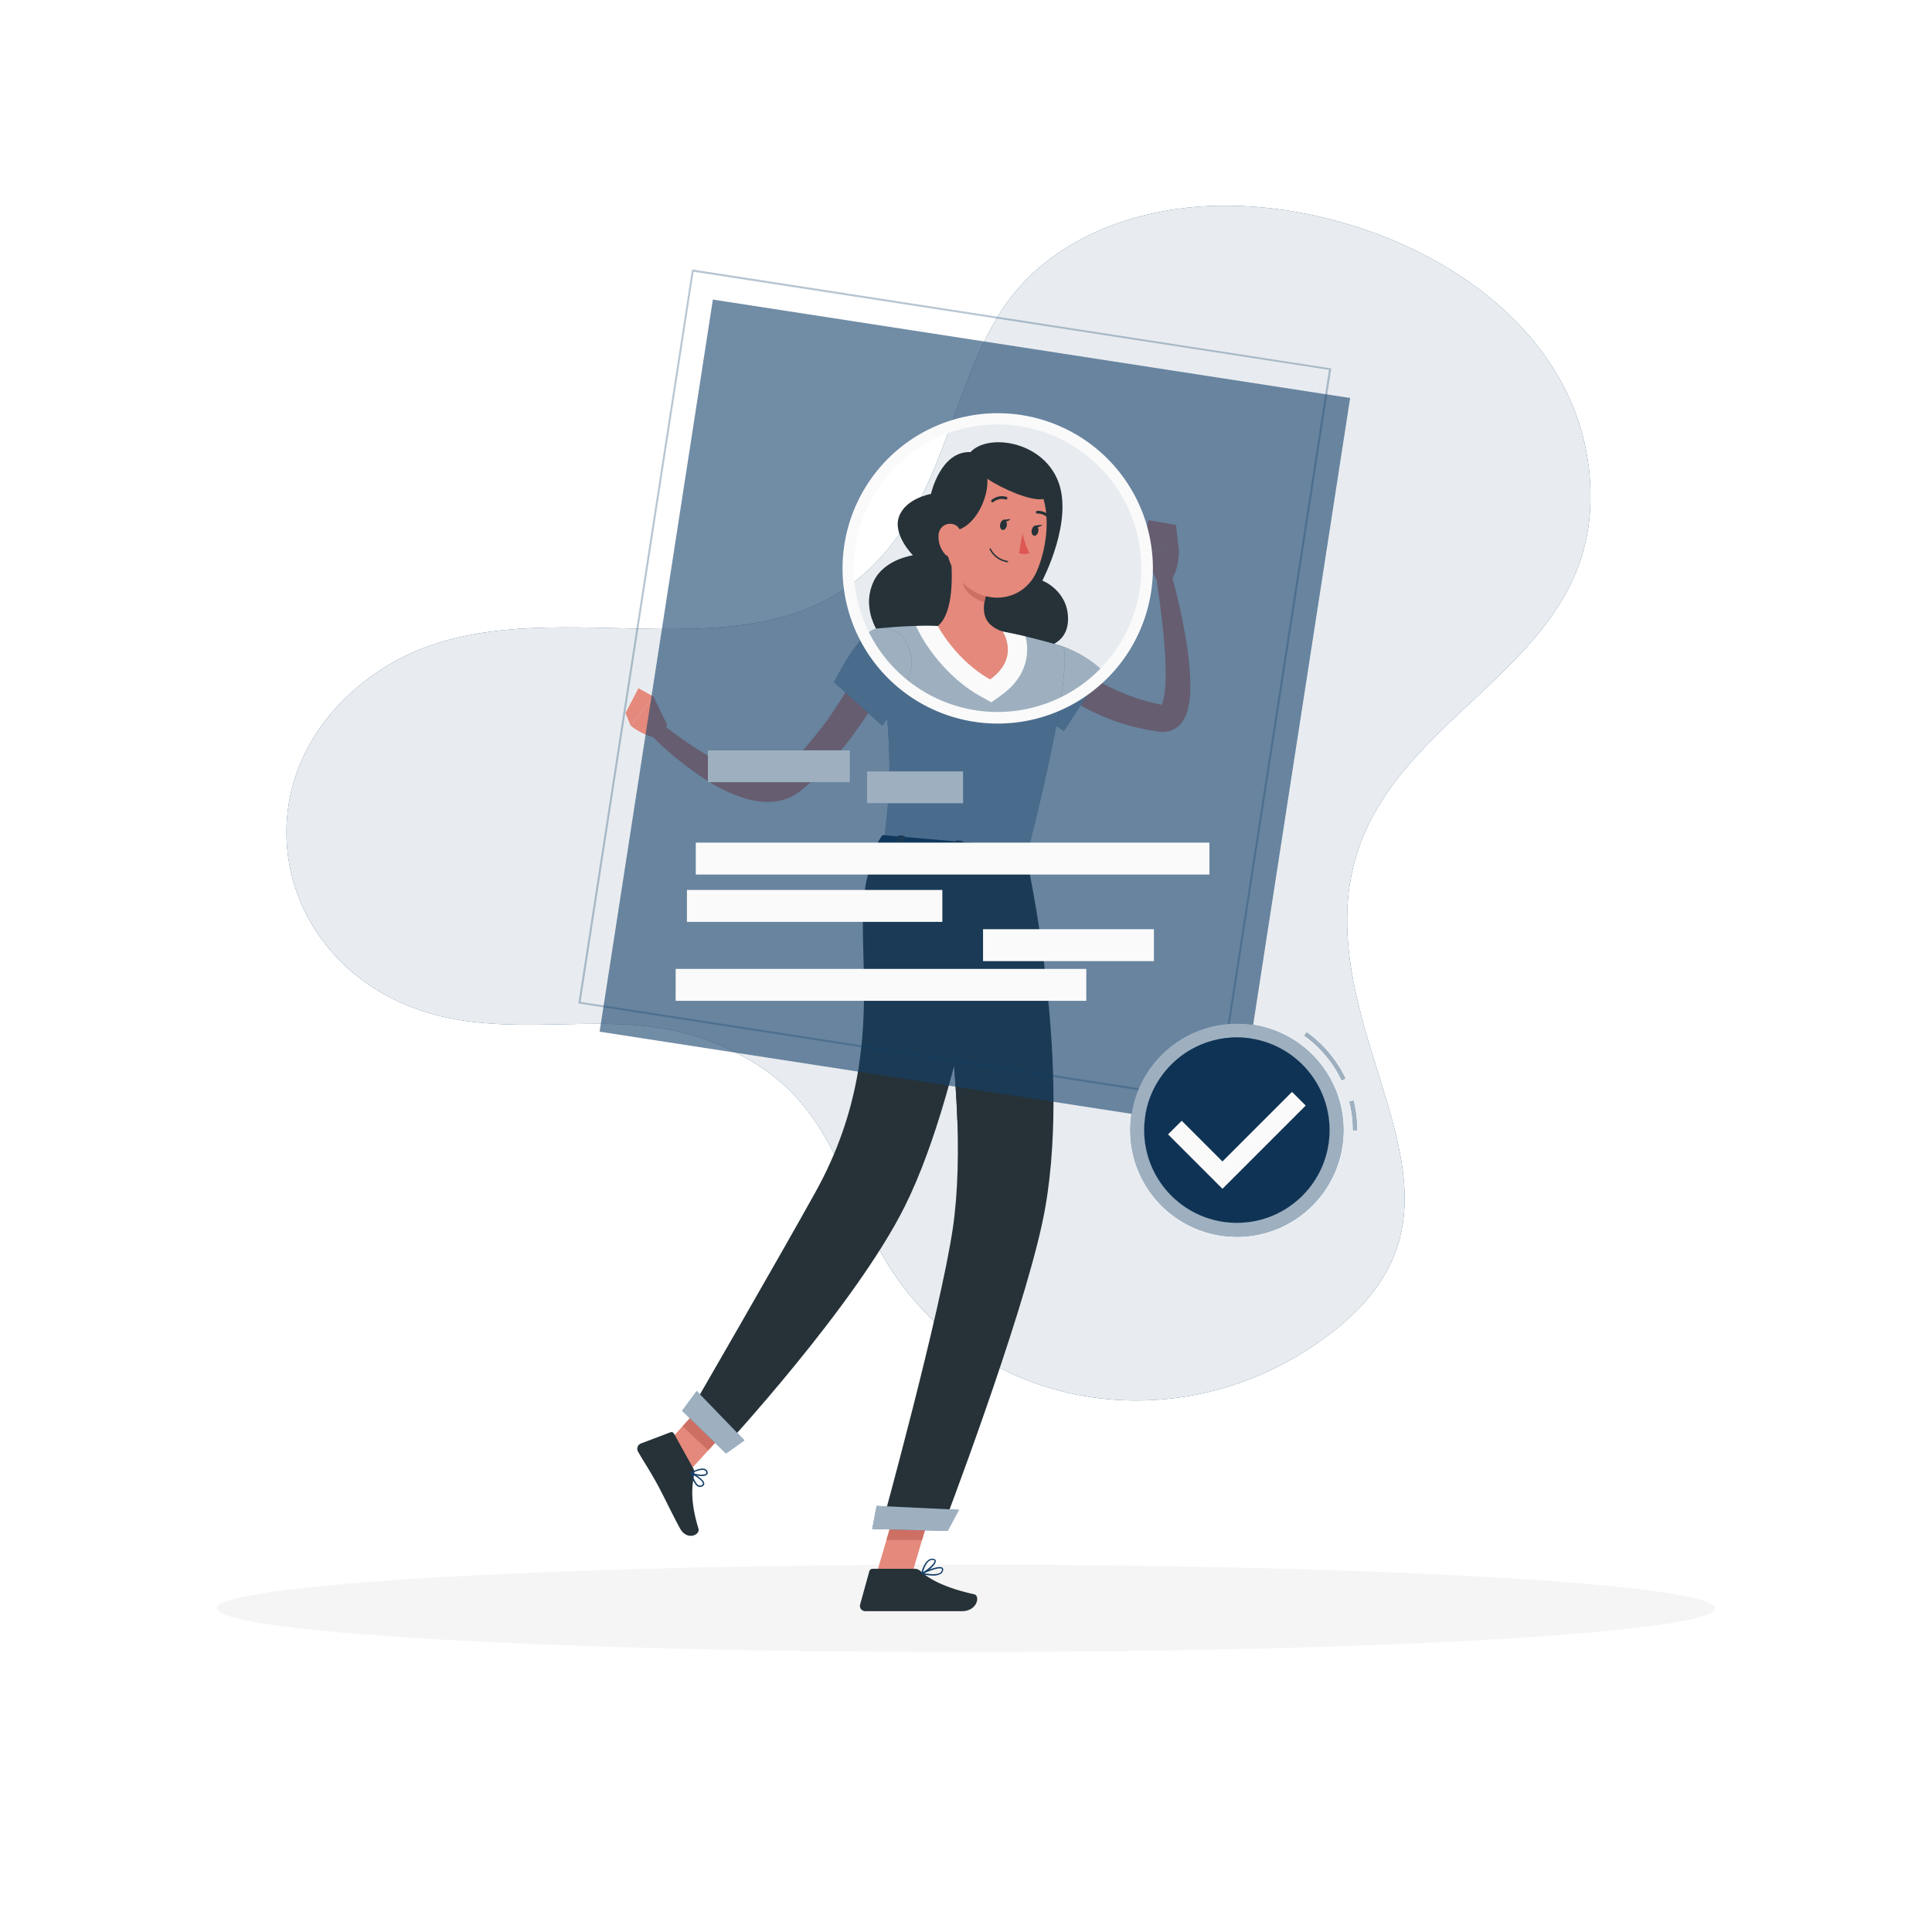 <svg class="animated" id="freepik_stories-resume" xmlns="http://www.w3.org/2000/svg" viewBox="0 0 500 500" version="1.1" xmlns:xlink="http://www.w3.org/1999/xlink" xmlns:svgjs="http://svgjs.com/svgjs"><style>svg#freepik_stories-resume:not(.animated) .animable {opacity: 0;}svg#freepik_stories-resume.animated #freepik--background-simple--inject-134 {animation: 6s Infinite  linear heartbeat;animation-delay: 0s;}svg#freepik_stories-resume.animated #freepik--Character--inject-134 {animation: 1.5s Infinite  linear floating;animation-delay: 0s;}            @keyframes heartbeat {                0% {                    transform: scale(1);                }                10% {                    transform: scale(1.1);                }                30% {                    transform: scale(1);                }                40% {                    transform: scale(1);                }                50% {                    transform: scale(1.1);                }                60% {                    transform: scale(1);                }                100% {                    transform: scale(1);                }            }                    @keyframes floating {                0% {                    opacity: 1;                    transform: translateY(0px);                }                50% {                    transform: translateY(-10px);                }                100% {                    opacity: 1;                    transform: translateY(0px);                }            }        </style><g id="freepik--background-simple--inject-134" class="animable animator-active" style="transform-origin: 242.879px 207.839px;"><path d="M97.55,174c37.5-25.74,92.7,3.84,125.9-25.32,20.45-18,21.88-45.46,34.84-66.89,11.43-18.9,33.42-27.53,54.6-28.47,43.78-1.93,99.79,26.75,98.72,76.55-1,47.12-61,56.48-62.92,105.58-1.7,44.29,40.77,81.43-10.82,114.17-39.05,24.79-91.63,13-112.08-29.72-10.88-22.72-14.65-39.25-40.87-50-22.57-9.21-45-1.81-68.07-6.3C71.12,254.7,58.12,201,97.55,174Z" style="fill: #134069; transform-origin: 242.879px 207.839px;" id="el7n8e4ye31kv" class="animable"></path><g id="elz04kx0up0w8"><path d="M97.55,174c37.5-25.74,92.7,3.84,125.9-25.32,20.45-18,21.88-45.46,34.84-66.89,11.43-18.9,33.42-27.53,54.6-28.47,43.78-1.93,99.79,26.75,98.72,76.55-1,47.12-61,56.48-62.92,105.58-1.7,44.29,40.77,81.43-10.82,114.17-39.05,24.79-91.63,13-112.08-29.72-10.88-22.72-14.65-39.25-40.87-50-22.57-9.21-45-1.81-68.07-6.3C71.12,254.7,58.12,201,97.55,174Z" style="fill: rgb(255, 255, 255); opacity: 0.9; transform-origin: 242.879px 207.839px;" class="animable" id="elxnmvmc8ovvk"></path></g></g><g id="freepik--Shadow--inject-134" class="animable" style="transform-origin: 250px 416.24px;"><ellipse cx="250" cy="416.24" rx="193.89" ry="11.32" style="fill: rgb(245, 245, 245); transform-origin: 250px 416.24px;" id="elirgxtakubvg" class="animable"></ellipse></g><g id="freepik--Character--inject-134" class="animable" style="transform-origin: 250.435px 243.365px;"><path d="M276.44,170.82l.65.55c.24.21.51.41.77.61.52.41,1,.82,1.6,1.21,1.08.79,2.23,1.51,3.38,2.23a50.75,50.75,0,0,0,7.27,3.71,55.45,55.45,0,0,0,7.73,2.64c.66.18,1.34.3,2,.45l1,.22c.21,0,0,0,0,.05a1.1,1.1,0,0,0-.38.17c-.09.09-.09.09-.05.07a3.72,3.72,0,0,0,.46-.95,15.42,15.42,0,0,0,.65-3.55c.12-1.31.16-2.69.15-4.08,0-2.79-.22-5.64-.44-8.5s-.57-5.73-.94-8.61-.78-5.76-1.21-8.6l3.76-.86a159.32,159.32,0,0,1,4,17.36,84.71,84.71,0,0,1,1.09,9,45.23,45.23,0,0,1,.11,4.68,21.81,21.81,0,0,1-.65,5.11,9.89,9.89,0,0,1-1.36,3,6.53,6.53,0,0,1-1.59,1.61,5.83,5.83,0,0,1-2.39,1,6.74,6.74,0,0,1-2.24,0l-1.15-.19c-.77-.13-1.55-.23-2.31-.4a56.37,56.37,0,0,1-9-2.58,57.55,57.55,0,0,1-8.45-4.06c-1.35-.81-2.67-1.66-3.95-2.59-.64-.46-1.27-1-1.9-1.44-.31-.26-.62-.51-.93-.79s-.6-.51-1-.89Z" style="fill: rgb(228, 137, 123); transform-origin: 289.589px 168.507px;" id="elewph50elbok" class="animable"></path><path d="M265.57,166.27c11-1.49,19.84,7.38,19.84,7.38l-10.06,15.52s-10.78-6.9-12.68-11.6C260.71,172.68,259.94,167,265.57,166.27Z" style="fill: #134069; transform-origin: 273.313px 177.636px;" id="ellg6mf0bz1f" class="animable"></path><g id="elcubtxjc32bd"><path d="M265.57,166.27c11-1.49,19.84,7.38,19.84,7.38l-10.06,15.52s-10.78-6.9-12.68-11.6C260.71,172.68,259.94,167,265.57,166.27Z" style="fill: rgb(250, 250, 250); opacity: 0.6; transform-origin: 273.313px 177.636px;" class="animable" id="ell1rsvc4sgac"></path></g><path d="M299.17,149.79l-3.65-7.32,9.57-.08s.19,5.11-2.23,8Z" style="fill: rgb(228, 137, 123); transform-origin: 300.307px 146.39px;" id="elpr93hdxs0t" class="animable"></path><polygon points="297.22 134.6 304.34 135.87 305.09 142.39 295.52 142.47 297.22 134.6" style="fill: rgb(228, 137, 123); transform-origin: 300.305px 138.535px;" id="eltacwfko8yb" class="animable"></polygon><polygon points="226.67 407.87 235.63 408.73 241.83 387.69 232.87 386.82 226.67 407.87" style="fill: rgb(228, 137, 123); transform-origin: 234.25px 397.775px;" id="el8pdur5il21k" class="animable"></polygon><polygon points="169.7 376.75 176.34 382.99 190.68 367.23 184.04 360.99 169.7 376.75" style="fill: rgb(228, 137, 123); transform-origin: 180.19px 371.99px;" id="els6kngl04ofk" class="animable"></polygon><path d="M179.41,380l-5-9a.73.73,0,0,0-.9-.33l-7.69,2.92a1.48,1.48,0,0,0-.71,2.08c1.79,3.1,2.82,4.51,5,8.46,1.35,2.44,4,8,5.85,11.38s5.28,1.69,4.81.13c-2.14-7-1.73-10.93-1.13-14A2.4,2.4,0,0,0,179.41,380Z" style="fill: rgb(38, 50, 56); transform-origin: 172.868px 384.047px;" id="elssl39mhc7ej" class="animable"></path><path d="M236.68,406H225.82a.89.89,0,0,0-.85.66l-2.37,8.59a1.36,1.36,0,0,0,1.33,1.72c3.83,0,5.64,0,10.42,0h14.59c4,0,4.8-4,3.16-4.38-7.36-1.62-11.61-3.87-13.88-6A2.26,2.26,0,0,0,236.68,406Z" style="fill: rgb(38, 50, 56); transform-origin: 237.726px 411.485px;" id="el55j6sgtpdtd" class="animable"></path><polygon points="241.83 387.69 238.63 398.54 229.41 398.54 232.86 386.83 241.83 387.69" style="fill: rgb(206, 111, 100); transform-origin: 235.62px 392.685px;" id="elnjyor5f7s6" class="animable"></polygon><polygon points="184.03 361 190.68 367.23 183.28 375.35 176.64 369.12 184.03 361" style="fill: rgb(206, 111, 100); transform-origin: 183.66px 368.175px;" id="el8ux4it25z8" class="animable"></polygon><path d="M276.41,160.06c-.07-7.27-6.65-9.81-6.65-9.81s8.23-15.58,4-25.92-18.17-12.16-22.59-7.33c-7.77-.33-10.24,10.83-10.24,10.83s-6.5,1.09-8.25,5.82,3.58,10.06,3.58,10.06-7.42,1-10.15,6.71-1.05,13.29,7.15,19.83c11.92,9.5,33.83-2.42,33.83-2.42S276.49,168.42,276.41,160.06Z" style="fill: rgb(38, 50, 56); transform-origin: 250.655px 144.189px;" id="elie09p2kzfhq" class="animable"></path><path d="M275,167.29s4,1.75-9.36,54.52l-37-3.21c1.92-15,2.75-24.32-1.78-55.88a109,109,0,0,1,15.91-.71,119.11,119.11,0,0,1,16.82,1.45A158.55,158.55,0,0,1,275,167.29Z" style="fill: #134069; transform-origin: 251.211px 191.888px;" id="el2sphqtys1a3" class="animable"></path><g id="eltjjj9gtudn"><path d="M275,167.29s4,1.75-9.36,54.52l-37-3.21c1.92-15,2.75-24.32-1.78-55.88a109,109,0,0,1,15.91-.71,119.11,119.11,0,0,1,16.82,1.45A158.55,158.55,0,0,1,275,167.29Z" style="fill: rgb(250, 250, 250); opacity: 0.6; transform-origin: 251.211px 191.888px;" class="animable" id="el1h90q4ke0e3j"></path></g><path d="M265.41,164.71c-1.92-.46-4-.9-5.9-1.25A119.11,119.11,0,0,0,242.69,162c-1.93-.07-3.86-.07-5.67,0l1.24,2.36c.22.42,5.5,10.27,15.53,15.86l2.76,1.54,2.57-1.83C265.6,175.3,266.56,169.28,265.41,164.71Z" style="fill: rgb(250, 250, 250); transform-origin: 251.424px 171.854px;" id="elqosepjwdbvp" class="animable"></path><path d="M246,143.21c.59,5.51.79,15.52-3.3,18.8,0,0,4.68,8.89,13.54,13.82,7.84-5.58,3.28-12.37,3.28-12.37-5.91-2-5.37-6.42-4-10.54Z" style="fill: rgb(228, 137, 123); transform-origin: 251.769px 159.52px;" id="elh60g6lqmi3" class="animable"></path><path d="M249.89,147.17l5.66,5.75a17.5,17.5,0,0,0-.78,2.94c-2.27-.53-5.57-2.9-5.61-5.34A9.84,9.84,0,0,1,249.89,147.17Z" style="fill: rgb(206, 111, 100); transform-origin: 252.355px 151.515px;" id="elwyr155j9no" class="animable"></path><path d="M245.76,130.71c-1.09,9-1.74,12.81,1.93,18.22,5.52,8.12,16.84,7.48,20.59-1,3.38-7.66,4.59-21.12-3.5-26.27A12.39,12.39,0,0,0,245.76,130.71Z" style="fill: rgb(228, 137, 123); transform-origin: 257.891px 137.179px;" id="el2d0o6ag2l7i" class="animable"></path><path d="M252.74,119.62c6.95,1.8.08,22.94-11,16.81,0,0,.5-8.93,3.58-12.72A11.5,11.5,0,0,1,252.74,119.62Z" style="fill: rgb(38, 50, 56); transform-origin: 248.639px 128.581px;" id="el995wcakbzg5" class="animable"></path><path d="M252,120.79c3,4.88,25.25,14.13,17.77,3.63S252,120.79,252,120.79Z" style="fill: rgb(38, 50, 56); transform-origin: 261.649px 123.906px;" id="elsx4s6bvdck9" class="animable"></path><path d="M242.9,138.5a6.68,6.68,0,0,0,1.59,4.82c1.54,1.75,3.57.69,4.21-1.43.57-1.9.46-5.1-1.59-6.08A3,3,0,0,0,242.9,138.5Z" style="fill: rgb(228, 137, 123); transform-origin: 245.94px 139.877px;" id="ellx1fs3owve7" class="animable"></path><path d="M265.6,221.81s12.53,55.44,4.17,94.52c-5.6,26.18-25.81,79.06-25.81,79.06l-15.8-.4s15.29-55.5,18.46-77.32c5.41-37.34-8.14-98.21-8.14-98.21Z" style="fill: rgb(38, 50, 56); transform-origin: 250.403px 307.425px;" id="elnve8swi25y" class="animable"></path><path d="M251.15,233l-7.9,12.46a381.36,381.36,0,0,1,4.52,44.63C258.88,270.2,253.62,243.53,251.15,233Z" style="fill: rgb(38, 50, 56); transform-origin: 248.913px 261.545px;" id="elawd4mov50sn" class="animable"></path><polygon points="245.26 396.21 225.74 395.71 226.87 389.72 248.18 390.73 245.26 396.21" style="fill: #134069; transform-origin: 236.96px 392.965px;" id="el09gx0sban4q7" class="animable"></polygon><g id="el7l8jakcop0x"><polygon points="245.26 396.21 225.74 395.71 226.87 389.72 248.18 390.73 245.26 396.21" style="fill: rgb(250, 250, 250); opacity: 0.6; transform-origin: 236.96px 392.965px;" class="animable" id="elgffzije1to5"></polygon></g><path d="M257.5,221.21s-7.35,58.8-23.29,90.9C221.34,338,187,375,187,375l-8.78-9.05s23.2-40.11,32.77-57.34c23.46-42.23,4.28-74.45,17.58-90Z" style="fill: rgb(38, 50, 56); transform-origin: 217.86px 296.805px;" id="elm7v3bdpejg" class="animable"></path><polygon points="187.88 376.16 176.54 365.11 180.31 359.99 192.66 372.76 187.88 376.16" style="fill: #134069; transform-origin: 184.6px 368.075px;" id="elvsyivknbsbd" class="animable"></polygon><g id="elph6rfrr1g5q"><polygon points="187.88 376.16 176.54 365.11 180.31 359.99 192.66 372.76 187.88 376.16" style="fill: rgb(250, 250, 250); opacity: 0.6; transform-origin: 184.6px 368.075px;" class="animable" id="elc9ein6nn1kv"></polygon></g><path d="M228.19,216.38l-1.95,3.17c-.16.25.13.54.55.57l38.85,3.36c.34,0,.63-.11.67-.32l.62-3.28c0-.23-.23-.45-.6-.48l-37.51-3.25A.68.68,0,0,0,228.19,216.38Z" style="fill: #134069; transform-origin: 246.563px 219.81px;" id="eljd0i7w2o2qs" class="animable"></path><g id="elqxv7zghlpv"><path d="M228.19,216.38l-1.95,3.17c-.16.25.13.54.55.57l38.85,3.36c.34,0,.63-.11.67-.32l.62-3.28c0-.23-.23-.45-.6-.48l-37.51-3.25A.68.68,0,0,0,228.19,216.38Z" style="opacity: 0.3; transform-origin: 246.563px 219.81px;" class="animable" id="elaqg1ysbfjo"></path></g><path d="M232.87,221l-1-.09c-.2,0-.34-.13-.32-.26l.85-4.26c0-.13.21-.22.41-.2l1,.09c.2,0,.34.13.32.26l-.84,4.26C233.25,220.94,233.07,221,232.87,221Z" style="fill: rgb(38, 50, 56); transform-origin: 232.84px 218.594px;" id="elkzlnetm4j2j" class="animable"></path><path d="M262.79,223.6l-1-.09c-.2,0-.34-.13-.32-.26l.85-4.27c0-.12.21-.21.41-.19l1,.09c.2,0,.34.13.32.25l-.84,4.27C263.17,223.53,263,223.61,262.79,223.6Z" style="fill: rgb(38, 50, 56); transform-origin: 262.76px 221.194px;" id="elchf0exfu24w" class="animable"></path><path d="M247.83,222.3l-1-.08c-.2,0-.34-.14-.32-.26l.85-4.27c0-.12.21-.21.41-.19l1,.08c.2,0,.34.14.32.26l-.84,4.27C248.21,222.23,248,222.32,247.83,222.3Z" style="fill: rgb(38, 50, 56); transform-origin: 247.8px 219.9px;" id="el51tkk5i4m2" class="animable"></path><path d="M258.83,135.68c-.13.72.15,1.38.62,1.47s1-.43,1.1-1.16-.14-1.39-.62-1.47S259,135,258.83,135.68Z" style="fill: rgb(38, 50, 56); transform-origin: 259.685px 135.836px;" id="elg4vtwhhmgfd" class="animable"></path><path d="M267,137.18c-.13.72.15,1.38.62,1.47s1-.43,1.1-1.16-.14-1.39-.62-1.47S267.18,136.45,267,137.18Z" style="fill: rgb(38, 50, 56); transform-origin: 267.855px 137.336px;" id="elb6rydgoupa4" class="animable"></path><path d="M267.93,136l1.83-.18S268.62,137,267.93,136Z" style="fill: rgb(38, 50, 56); transform-origin: 268.845px 136.111px;" id="el50dsp0z7r04" class="animable"></path><path d="M264.64,138a20,20,0,0,0,1.75,5.11,3.17,3.17,0,0,1-2.68,0Z" style="fill: rgb(222, 87, 83); transform-origin: 265.05px 140.704px;" id="elrbvhakerlsf" class="animable"></path><path d="M260.67,145.51h0a6.17,6.17,0,0,1-4.58-3.35.18.18,0,0,1,.1-.23.17.17,0,0,1,.23.09,5.88,5.88,0,0,0,4.31,3.13.18.18,0,0,1,0,.36Z" style="fill: rgb(38, 50, 56); transform-origin: 258.494px 143.712px;" id="el47ulyl58mr7" class="animable"></path><path d="M256.88,130a.36.36,0,0,1-.22-.65,4.22,4.22,0,0,1,3.81-.77.36.36,0,0,1,.22.46.36.36,0,0,1-.46.22,3.49,3.49,0,0,0-3.13.66A.4.4,0,0,1,256.88,130Z" style="fill: rgb(38, 50, 56); transform-origin: 258.612px 129.208px;" id="el1higdy83bfd" class="animable"></path><path d="M271.68,134.42a.37.37,0,0,1-.28-.13,3.54,3.54,0,0,0-2.9-1.37.37.37,0,0,1-.4-.32.35.35,0,0,1,.32-.39,4.21,4.21,0,0,1,3.54,1.62.37.37,0,0,1,0,.51A.4.4,0,0,1,271.68,134.42Z" style="fill: rgb(38, 50, 56); transform-origin: 270.08px 133.313px;" id="el5yz8osclvw" class="animable"></path><path d="M229.59,176a89.89,89.89,0,0,1-5,8.68c-1.8,2.76-3.7,5.46-5.75,8.06a86.54,86.54,0,0,1-6.65,7.45c-1.22,1.15-2.41,2.32-3.72,3.4l-1,.82-.24.2-.32.25a7.37,7.37,0,0,1-.66.48,12.29,12.29,0,0,1-2.94,1.48,15,15,0,0,1-6.09.67,23.64,23.64,0,0,1-5.4-1.19,42,42,0,0,1-9.19-4.53,84.71,84.71,0,0,1-15.14-12.54l2.66-2.79c2.39,1.92,4.91,3.83,7.49,5.56a76.8,76.8,0,0,0,7.88,4.84,41.6,41.6,0,0,0,8.16,3.41c2.7.75,5.41.88,7.28.1a8,8,0,0,0,2.77-2c1.11-1,2.14-2.11,3.19-3.19,2.05-2.23,3.95-4.62,5.82-7s3.56-5,5.2-7.6c.83-1.3,1.62-2.62,2.4-3.94s1.53-2.71,2.18-3.95Z" style="fill: rgb(228, 137, 123); transform-origin: 198.54px 190.115px;" id="elumdorwk3ui" class="animable"></path><path d="M172.68,187.63l-3.56-7.36-5.92,7.52s3.92,3.27,7.73,3.15Z" style="fill: rgb(228, 137, 123); transform-origin: 167.94px 185.607px;" id="elcv432t3j84s" class="animable"></path><polygon points="165.23 178.12 161.88 184.53 163.2 187.79 169.12 180.27 165.23 178.12" style="fill: rgb(228, 137, 123); transform-origin: 165.5px 182.955px;" id="el1lx262f3cdd" class="animable"></polygon><path d="M226.78,162.72c-4.54.8-10.91,13.83-10.91,13.83l12.47,11.27s8.08-10.85,7.6-16.77C235.53,166,232.56,161.7,226.78,162.72Z" style="fill: #134069; transform-origin: 225.915px 175.195px;" id="elush373zj8vl" class="animable"></path><g id="elxoa02iv3h7h"><path d="M226.78,162.72c-4.54.8-10.91,13.83-10.91,13.83l12.47,11.27s8.08-10.85,7.6-16.77C235.53,166,232.56,161.7,226.78,162.72Z" style="fill: rgb(250, 250, 250); opacity: 0.6; transform-origin: 225.915px 175.195px;" class="animable" id="elbffk25pi90d"></path></g><path d="M181.16,384.83a1,1,0,0,1-.35-.06c-1.09-.36-1.8-2.37-2.13-3.54a.18.18,0,0,1,.06-.19.2.2,0,0,1,.2,0c.33.17,3.23,1.73,3.32,2.87a.67.67,0,0,1-.31.64A1.3,1.3,0,0,1,181.16,384.83Zm-2-3.28c.5,1.61,1.15,2.67,1.77,2.88a.85.85,0,0,0,.82-.19.33.33,0,0,0,.16-.32C181.85,383.22,180.15,382.11,179.15,381.55Z" style="fill: #134069; transform-origin: 180.468px 382.922px;" id="eluxpbpuyltxl" class="animable"></path><path d="M181.61,382a6.5,6.5,0,0,1-2.85-.67.16.16,0,0,1-.09-.15.18.18,0,0,1,.1-.16c.09,0,2.39-1.31,3.63-.87a1.07,1.07,0,0,1,.67.64.72.72,0,0,1-.16.89A2.1,2.1,0,0,1,181.61,382Zm-2.36-.82c1,.42,2.89.68,3.43.22.09-.07.17-.2.06-.48a.73.73,0,0,0-.46-.43C181.43,380.19,179.9,380.86,179.25,381.18Z" style="fill: #134069; transform-origin: 180.914px 381.033px;" id="elmsvdepuq63g" class="animable"></path><path d="M241.5,407.76a14.7,14.7,0,0,1-3-.38.18.18,0,0,1-.14-.16.17.17,0,0,1,.1-.18c.45-.21,4.38-2,5.38-1.36a.61.61,0,0,1,.26.56,1.35,1.35,0,0,1-.54,1A3.6,3.6,0,0,1,241.5,407.76Zm-2.34-.62c1.17.22,3.33.5,4.22-.17a1,1,0,0,0,.4-.75.26.26,0,0,0-.1-.24C243.12,405.6,240.79,406.42,239.16,407.14Z" style="fill: #134069; transform-origin: 241.231px 406.654px;" id="elfhco45yqoj" class="animable"></path><path d="M238.58,407.38a.16.16,0,0,1-.12,0,.19.19,0,0,1-.06-.18c0-.16.94-4.05,3.07-3.8.54.06.68.33.71.54.14,1-2.35,3-3.53,3.47Zm2.7-3.67c-1.37,0-2.16,2.26-2.43,3.17,1.29-.68,3.06-2.3,3-2.93,0-.05,0-.19-.39-.23Z" style="fill: #134069; transform-origin: 240.291px 405.399px;" id="el5qhdlm9x6e" class="animable"></path><path d="M259.72,134.52l1.83-.19S260.41,135.53,259.72,134.52Z" style="fill: rgb(38, 50, 56); transform-origin: 260.635px 134.627px;" id="elo9zsq4ct7jc" class="animable"></path><g id="elmpqfqgrm5zi"><path d="M184.49,77.53,155.18,267,320.1,292.48,349.41,103ZM252.25,185.3A38.72,38.72,0,1,1,296.43,153,38.72,38.72,0,0,1,252.25,185.3Z" style="fill: #134069; opacity: 0.6; transform-origin: 252.295px 185.005px;" class="animable" id="el8dr5wvo5ay4"></path></g><g id="el1ytmboct17f"><path d="M315.12,285.29l-.25,0L149.7,259.7l0-.25L179.09,69.76l.24,0L344.5,95.35l0,.25Zm-164.85-26L314.7,284.72l29.23-189L179.5,70.33Z" style="fill: #134069; opacity: 0.3; mix-blend-mode: multiply; transform-origin: 247.1px 177.525px;" class="animable" id="elp9o6gnq8cwg"></path></g><path d="M258.19,187.26a40.47,40.47,0,0,1-6.17-.48h0a40.16,40.16,0,1,1,6.17.48Zm-5.71-3.44a37.21,37.21,0,1,0-31.09-42.47,37.26,37.26,0,0,0,31.09,42.47Z" style="fill: rgb(250, 250, 250); transform-origin: 258.211px 147.1px;" id="ele26l9ija5eb" class="animable"></path><g id="el9l3zhofrfvd"><rect x="183.2" y="194.18" width="36.76" height="8.26" style="fill: #134069; transform-origin: 201.58px 198.31px; transform: rotate(8.79deg);" class="animable" id="el1nfvsffn3xfi"></rect></g><g id="elzhnkcsxeln"><rect x="183.2" y="194.18" width="36.76" height="8.26" style="fill: rgb(250, 250, 250); opacity: 0.6; transform-origin: 201.58px 198.31px; transform: rotate(8.79deg);" class="animable" id="elo9maerdid4"></rect></g><g id="el5rcnlrq3cot"><rect x="224.38" y="199.63" width="24.87" height="8.26" style="fill: #134069; transform-origin: 236.815px 203.76px; transform: rotate(8.79deg);" class="animable" id="elt8gm3eqsky"></rect></g><g id="elk9ig0373qeh"><rect x="224.38" y="199.63" width="24.87" height="8.26" style="fill: rgb(250, 250, 250); opacity: 0.6; transform-origin: 236.815px 203.76px; transform: rotate(8.79deg);" class="animable" id="elt6zkle6fns"></rect></g><g id="elssjhtzo31ng"><rect x="180.07" y="218.07" width="132.93" height="8.26" style="fill: rgb(250, 250, 250); transform-origin: 246.535px 222.2px; transform: rotate(8.79deg);" class="animable" id="eldfo2v8a2jt"></rect></g><g id="eldqgjm2uaovs"><rect x="177.78" y="230.32" width="66.1" height="8.26" style="fill: rgb(250, 250, 250); transform-origin: 210.83px 234.45px; transform: rotate(8.616deg);" class="animable" id="el7it6dp9pmyg"></rect></g><g id="eliz63n4pf8xh"><rect x="254.41" y="240.48" width="44.22" height="8.26" style="fill: rgb(250, 250, 250); transform-origin: 276.52px 244.61px; transform: rotate(8.79deg);" class="animable" id="eloz7nry2krm"></rect></g><g id="el32dl4q6scno"><rect x="174.86" y="250.75" width="106.27" height="8.26" style="fill: rgb(250, 250, 250); transform-origin: 227.995px 254.88px; transform: rotate(8.79deg);" class="animable" id="eltv5n907gxhl"></rect></g><path d="M351.17,292.48h-1a29.86,29.86,0,0,0-.91-7.36l1-.24A30.78,30.78,0,0,1,351.17,292.48Zm-3.92-12.92A30.36,30.36,0,0,0,337.58,268l.58-.81a31.44,31.44,0,0,1,10,11.92Z" style="fill: #134069; transform-origin: 344.375px 279.835px;" id="elclj4hx6xy9u" class="animable"></path><g id="el2ui8b01bway"><path d="M351.17,292.48h-1a29.86,29.86,0,0,0-.91-7.36l1-.24A30.78,30.78,0,0,1,351.17,292.48Zm-3.92-12.92A30.36,30.36,0,0,0,337.58,268l.58-.81a31.44,31.44,0,0,1,10,11.92Z" style="fill: rgb(250, 250, 250); opacity: 0.6; transform-origin: 344.375px 279.835px;" class="animable" id="elg7tlt2he9zu"></path></g><path d="M320.1,264.91a27.57,27.57,0,1,0,27.57,27.57A27.57,27.57,0,0,0,320.1,264.91Zm0,51.57a24,24,0,1,1,24-24A24,24,0,0,1,320.1,316.48Z" style="fill: #134069; transform-origin: 320.1px 292.48px;" id="el33mouesofpe" class="animable"></path><g id="elokgss9453af"><path d="M320.1,264.91a27.57,27.57,0,1,0,27.57,27.57A27.57,27.57,0,0,0,320.1,264.91Zm0,51.57a24,24,0,1,1,24-24A24,24,0,0,1,320.1,316.48Z" style="fill: rgb(250, 250, 250); opacity: 0.6; transform-origin: 320.1px 292.48px;" class="animable" id="el4p7p1s7waol"></path></g><circle cx="320.1" cy="292.48" r="23.99" style="fill: #134069; transform-origin: 320.1px 292.48px;" id="el6ki7f9zh9nm" class="animable"></circle><g id="eln86bov909b"><circle cx="320.1" cy="292.48" r="23.99" style="opacity: 0.2; transform-origin: 320.1px 292.48px;" class="animable" id="elxsqgnvdmtia"></circle></g><polygon points="316.37 307.66 302.29 293.58 305.83 290.05 316.37 300.59 334.38 282.58 337.91 286.12 316.37 307.66" style="fill: rgb(250, 250, 250); transform-origin: 320.1px 295.12px;" id="els8owzahrqib" class="animable"></polygon></g><defs>     <filter id="active" height="200%">         <feMorphology in="SourceAlpha" result="DILATED" operator="dilate" radius="2"></feMorphology>                <feFlood flood-color="#32DFEC" flood-opacity="1" result="PINK"></feFlood>        <feComposite in="PINK" in2="DILATED" operator="in" result="OUTLINE"></feComposite>        <feMerge>            <feMergeNode in="OUTLINE"></feMergeNode>            <feMergeNode in="SourceGraphic"></feMergeNode>        </feMerge>    </filter>    <filter id="hover" height="200%">        <feMorphology in="SourceAlpha" result="DILATED" operator="dilate" radius="2"></feMorphology>                <feFlood flood-color="#ff0000" flood-opacity="0.5" result="PINK"></feFlood>        <feComposite in="PINK" in2="DILATED" operator="in" result="OUTLINE"></feComposite>        <feMerge>            <feMergeNode in="OUTLINE"></feMergeNode>            <feMergeNode in="SourceGraphic"></feMergeNode>        </feMerge>            <feColorMatrix type="matrix" values="0   0   0   0   0                0   1   0   0   0                0   0   0   0   0                0   0   0   1   0 "></feColorMatrix>    </filter></defs></svg>